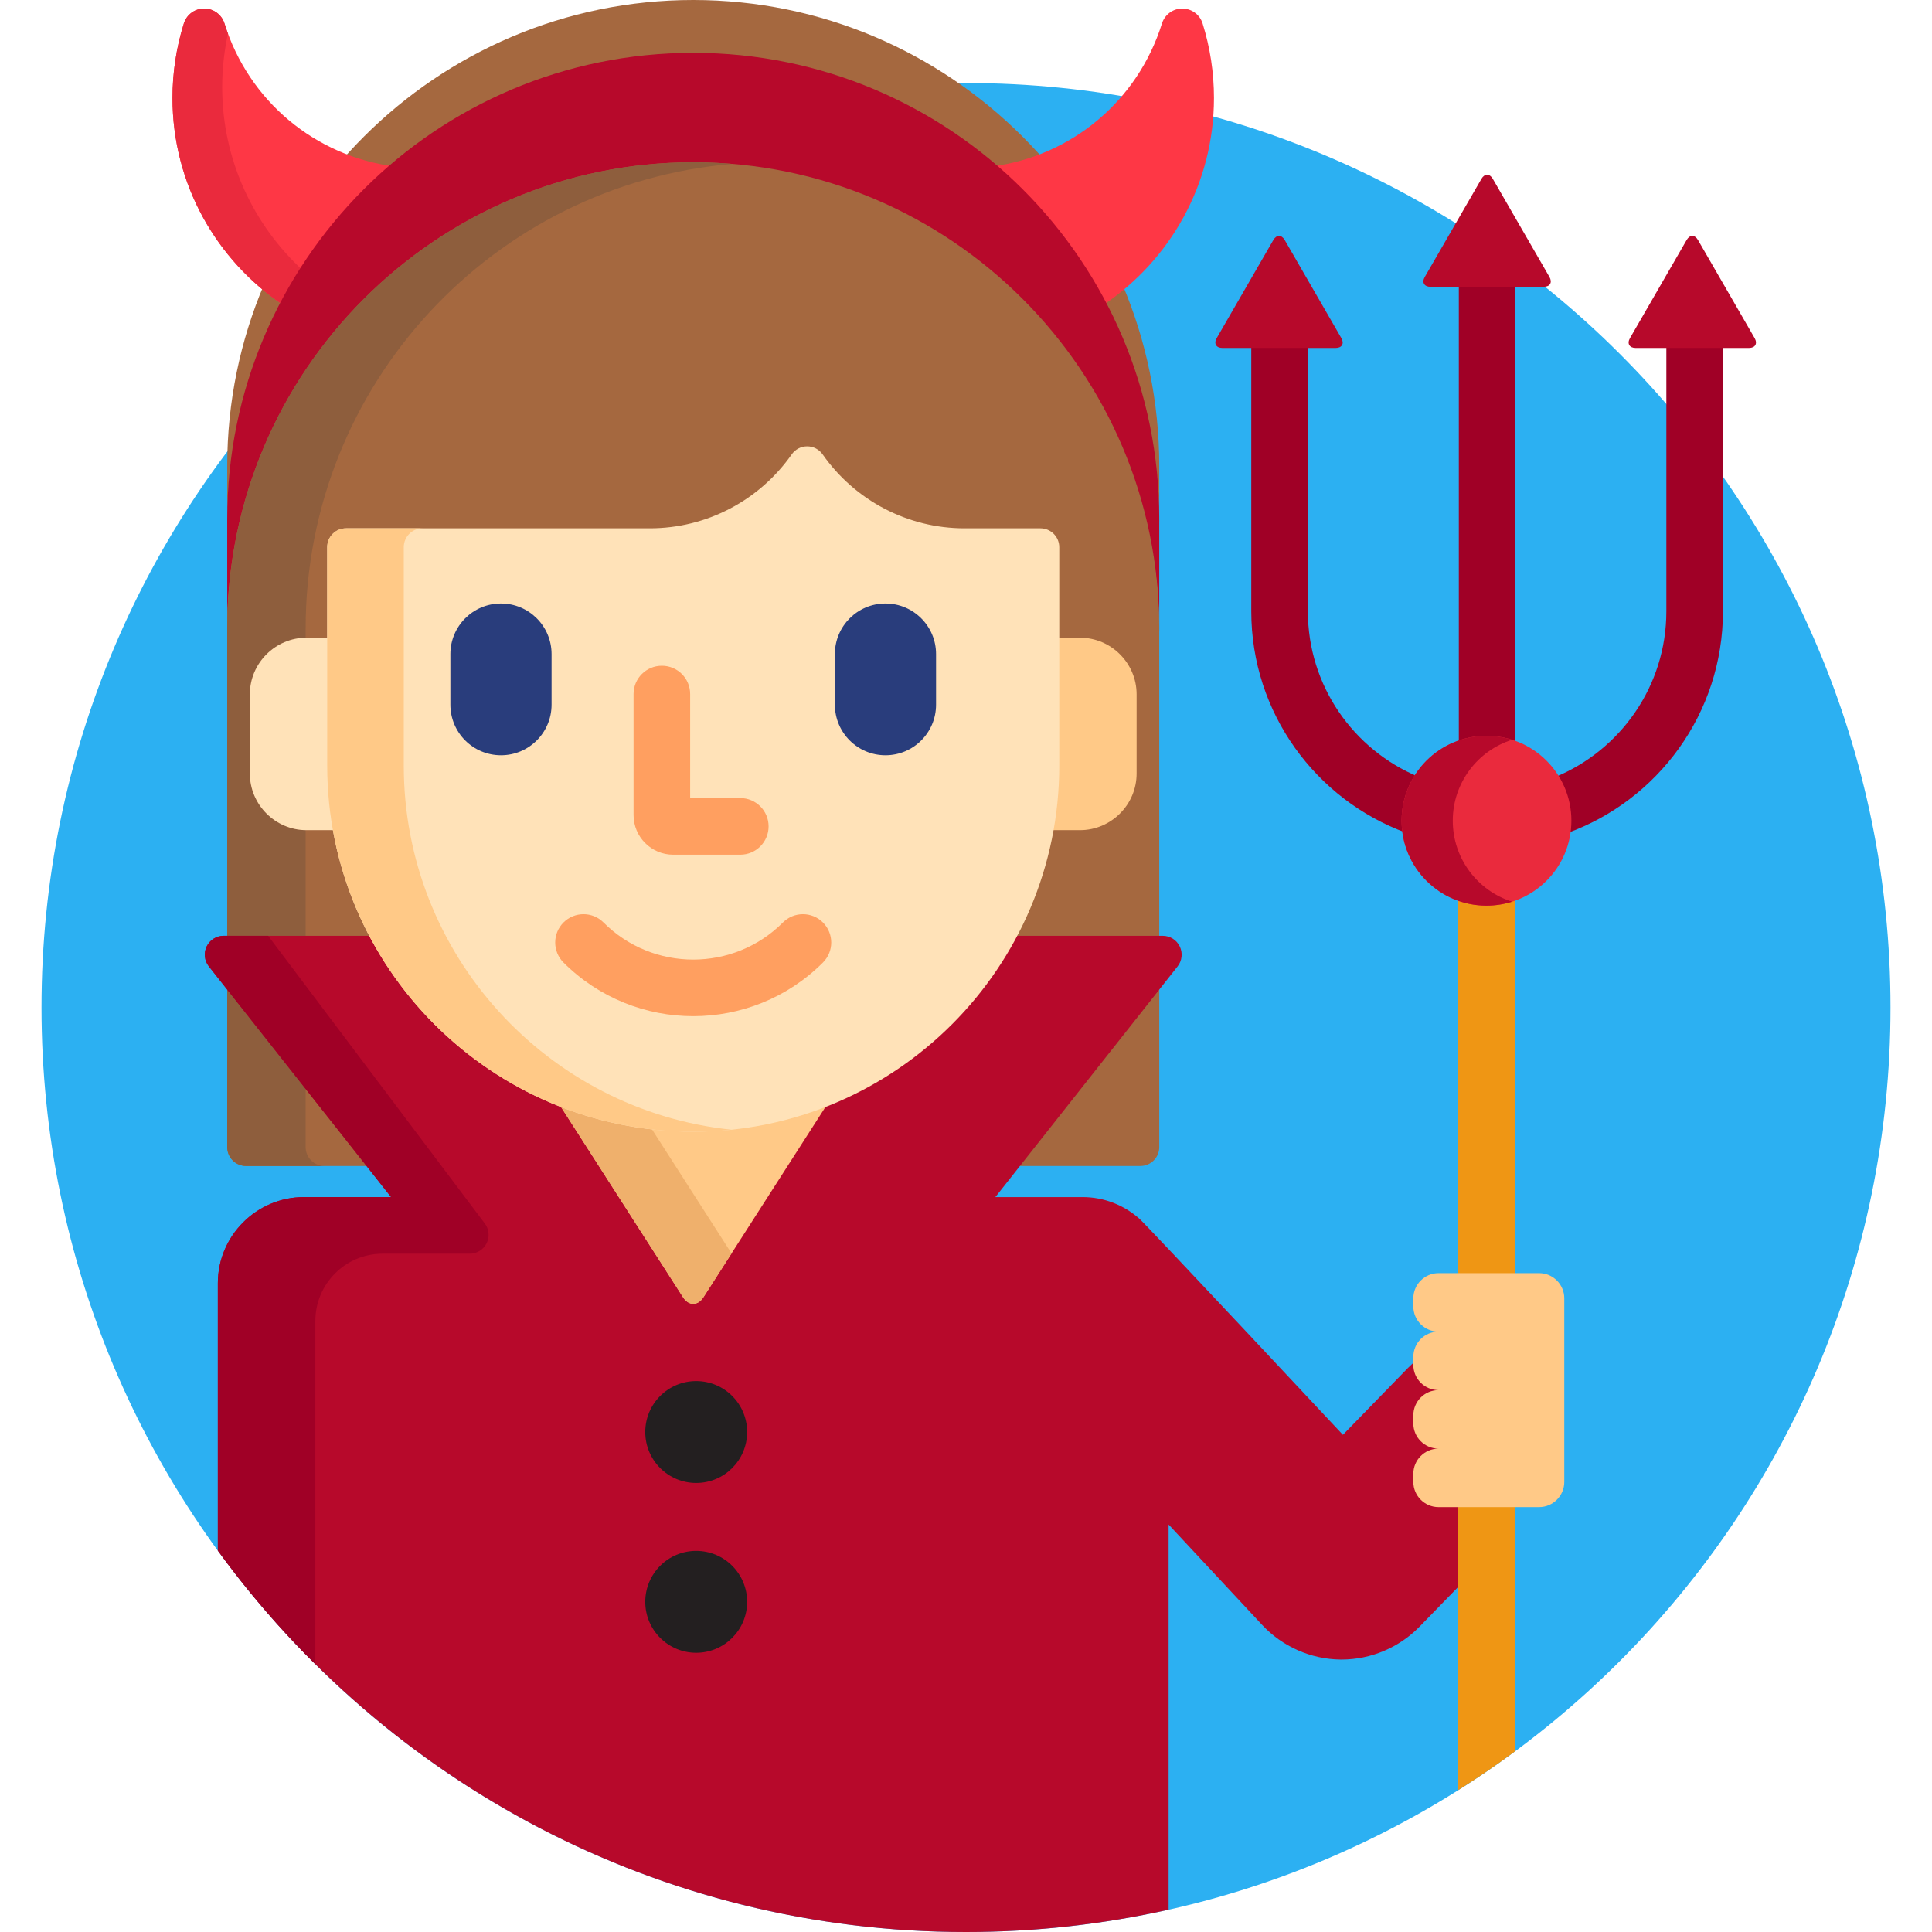 <svg height="512pt" viewBox="-11 0 512 512" width="512pt" xmlns="http://www.w3.org/2000/svg"><path d="m490 267c0 135.309-109.691 245-245 245s-245-109.691-245-245 109.691-245 245-245 245 109.691 245 245zm0 0" fill="#2cb0f2"/><path d="m172.715 0c-68.102 0-123.5 55.402-123.5 123.5v15c0-68.207 55.293-123.5 123.5-123.5 68.207 0 123.5 55.293 123.5 123.5v-15c0-68.098-55.402-123.5-123.5-123.5zm0 0" fill="#a5683f"/><path d="m281.312 80.875c17.711-11.855 29.402-32.039 29.402-54.91 0-6.727-1.016-13.371-3.012-19.746-.734-2.355-2.918-3.957-5.383-3.957-2.469 0-4.648 1.602-5.387 3.957-6.457 20.621-24.066 35.156-45.035 37.895 12.016 10.207 22.043 22.684 29.414 36.762zm0 0" fill="#fe3745"/><path d="m64.113 80.875c7.371-14.078 17.398-26.555 29.414-36.762-20.969-2.738-38.578-17.273-45.035-37.895-.734-2.355-2.918-3.957-5.387-3.957s-4.648 1.602-5.387 3.957c-1.996 6.375-3.008 13.02-3.008 19.746.004 22.871 11.691 43.055 29.402 54.91zm0 0" fill="#fe3745"/><path d="m64.113 80.875c1.629-3.113 3.383-6.148 5.266-9.098-13.199-12.082-21.496-29.43-21.496-48.691 0-4.793.52-9.539 1.535-14.176-.328-.887-.641-1.781-.926-2.691-.734-2.355-2.918-3.957-5.387-3.957s-4.648 1.602-5.387 3.957c-1.996 6.375-3.008 13.02-3.008 19.746.004 22.871 11.691 43.055 29.402 54.91zm0 0" fill="#ea2a3d"/><path d="m172.715 14c-68.207 0-123.5 55.293-123.5 123.5v30c0-68.098 55.398-123.5 123.5-123.5 68.098 0 123.5 55.402 123.5 123.5v-30c0-68.207-55.293-123.5-123.5-123.5zm0 0" fill="#b7092b"/><g fill="#a5683f"><path d="m296.215 304v-43.352l-38.195 48.352h33.195c2.758 0 5-2.238 5-5zm0 0"/><path d="m49.215 304c0 2.762 2.234 5 5 5h33.191l-38.191-48.352zm0 0"/><path d="m88.508 249-.773-1.465c-7.211-13.676-11.02-29.105-11.02-44.617v-57.91c0-2.207 1.793-4 4-4h80.543c15.246 0 29.594-7.484 38.375-20.02.746-1.066 1.973-1.703 3.273-1.703 1.305 0 2.527.637 3.277 1.703 8.781 12.535 23.125 20.02 38.371 20.02h20.156c2.203 0 4 1.793 4 4v57.906c0 15.516-3.812 30.941-11.023 44.617l-.77 1.469h39.293v-82.5c0-68.098-55.402-123.5-123.5-123.5-68.098 0-123.5 55.402-123.5 123.5v82.5zm0 0"/></g><path d="m49.215 260.648v43.352c0 2.762 2.234 5 5 5h20.785c-2.762 0-5-2.238-5-5v-17.035zm0 0" fill="#8e5e3d"/><path d="m70 249v-29.012c-8.152-.117-14.785-6.809-14.785-14.988v-21c0-8.18 6.633-14.871 14.785-14.988v-2.512c0-64.598 49.855-117.762 113.105-123.059-3.426-.289-6.891-.441-10.391-.441-68.102 0-123.5 55.402-123.5 123.5v82.5zm0 0" fill="#8e5e3d"/><path d="m76.715 202.918v-33.918h-6.5c-8.25 0-15 6.75-15 15v21c0 8.25 6.75 15 15 15h8.023c-1-5.547-1.523-11.254-1.523-17.082zm0 0" fill="#ffe2b8"/><path d="m275.215 169h-6.504v33.918c0 5.828-.523 11.535-1.523 17.082h8.027c8.25 0 15-6.75 15-15v-21c0-8.25-6.75-15-15-15zm0 0" fill="#ffc987"/><path d="m370.215 398.398c-3.121 0-5.664-2.543-5.664-5.668l-.004-2.164c.004-3.125 2.547-5.668 5.672-5.668l-.004-2c-1.508 0-2.93-.59-4.004-1.664-1.07-1.074-1.664-2.496-1.66-4.004v-2.164c0-1.504.59-2.926 1.664-4 1.07-1.074 2.492-1.664 3.996-1.664l.004-2c-3.125-.004-5.664-2.543-5.668-5.668v-1.383c-.859.676-1.684 1.414-2.469 2.219l-17.191 17.676s-52.766-56.402-53.949-57.285c-4.023-3.555-9.297-5.719-15.055-5.719h-23.102l48.297-61.141c1.188-1.504 1.41-3.555.574-5.281-.836-1.723-2.582-2.82-4.5-2.82h-39.707c-16.172 30.27-48.086 50.914-84.734 50.914-36.648 0-68.559-20.645-84.73-50.914h-39.711c-1.914 0-3.664 1.094-4.5 2.82-.836 1.727-.609 3.773.578 5.277l48.297 61.145h-23.102c-12.547 0-22.812 10.266-22.812 22.812v70.867c44.535 61.25 116.746 101.078 198.27 101.078 18.449 0 36.414-2.055 53.695-5.918v-102.062l24.789 26.598c5.359 5.75 12.926 9.094 20.766 9.18h.305c7.73 0 15.242-3.172 20.656-8.734l11.223-11.539v-21.125zm0 0" fill="#b7092b"/><path d="m72.574 350.055c0-9.82 7.992-17.812 17.812-17.812h23.102c1.914 0 3.664-1.094 4.5-2.82.836-1.727.609-3.773-.578-5.277l-57.348-76.145h-11.793c-1.914 0-3.664 1.094-4.5 2.82-.836 1.727-.609 3.773.578 5.277l48.297 61.145h-23.102c-12.547 0-22.812 10.266-22.812 22.812v70.867c7.797 10.727 16.445 20.789 25.844 30.102zm0 0" fill="#a00026"/><path d="m172.715 298.914c-12.711 0-24.852-2.488-35.965-6.996l33.266 51.871c1.484 2.316 3.91 2.316 5.395 0l33.266-51.867c-11.113 4.504-23.254 6.992-35.961 6.992zm0 0" fill="#ffc987"/><path d="m136.75 291.918 33.266 51.871c1.484 2.316 3.91 2.316 5.395 0l7.453-11.617-21.777-33.961c-8.504-1.031-16.664-3.18-24.336-6.293zm0 0" fill="#efb06c"/><path d="m172.715 299.914c-53.488 0-97-43.512-97-96.996v-57.91c0-2.762 2.238-5 5-5h80.543c14.922 0 28.961-7.324 37.555-19.594.938-1.336 2.465-2.129 4.098-2.129 1.629 0 3.156.793 4.094 2.129 8.594 12.27 22.633 19.594 37.555 19.594h20.156c2.758 0 5 2.238 5 5v57.91c-.004 53.484-43.516 96.996-97 96.996zm0 0" fill="#ffe2b8"/><path d="m96.004 202.918v-57.91c0-2.762 2.234-5 5-5h-20.289c-2.762 0-5 2.238-5 5v57.91c0 53.484 43.512 96.996 97 96.996 3.422 0 6.809-.18 10.141-.527-48.734-5.09-86.852-46.41-86.852-96.469zm0 0" fill="#ffc987"/><path d="m135.172 186.746c0 7.406-6.004 13.406-13.406 13.406-7.406 0-13.41-6-13.41-13.406v-13.41c0-7.402 6.004-13.402 13.41-13.402 7.402 0 13.406 6 13.406 13.402zm0 0" fill="#293d7c"/><path d="m237.066 186.746c0 7.406-6 13.406-13.406 13.406-7.402 0-13.406-6-13.406-13.406v-13.41c0-7.402 6.004-13.402 13.406-13.402 7.406 0 13.406 6 13.406 13.402zm0 0" fill="#293d7c"/><path d="m172.711 269.293c-12.449 0-24.898-4.738-34.379-14.215-2.93-2.93-2.93-7.68 0-10.609 2.93-2.93 7.68-2.93 10.605 0 13.109 13.109 34.438 13.109 47.547 0 2.93-2.93 7.676-2.93 10.605 0 2.93 2.93 2.93 7.68 0 10.609-9.477 9.477-21.926 14.215-34.379 14.215zm0 0" fill="#ff9f60"/><path d="m185.188 226.5h-17.789c-5.789 0-10.5-4.711-10.5-10.5v-32.07c0-4.145 3.359-7.5 7.5-7.5 4.145 0 7.5 3.355 7.5 7.5v27.57h13.285c4.145 0 7.5 3.359 7.5 7.5s-3.355 7.5-7.496 7.5zm0 0" fill="#ff9f60"/><path d="m375.434 398.398v76.016c5.133-3.234 10.137-6.652 15-10.246v-65.77zm0 0" fill="#ef9614"/><path d="m390.434 338.398v-100.773c-2.336.875-4.859 1.375-7.5 1.375s-5.16-.5-7.5-1.375v100.773zm0 0" fill="#ef9614"/><path d="m430.602 91.215v70.785c0 19.844-12.234 36.871-29.551 43.969 2.133 3.336 3.383 7.285 3.383 11.531 0 1.141-.113 2.25-.285 3.344 24.137-8.66 41.453-31.766 41.453-58.844v-70.785zm0 0" fill="#a00026"/><path d="m375.602 75v122.316c2.293-.836 4.754-1.316 7.332-1.316 2.707 0 5.285.523 7.668 1.438v-122.438zm0 0" fill="#a00026"/><path d="m335.602 162v-70.785h-15v70.785c0 26.949 17.145 49.969 41.102 58.727-.16-1.055-.266-2.129-.266-3.227 0-4.293 1.277-8.285 3.453-11.645-17.18-7.16-29.289-24.117-29.289-43.855zm0 0" fill="#a00026"/><path d="m368.078 76c-1.648 0-2.324-1.168-1.5-2.598l15.023-26.016c.824-1.43 2.176-1.43 3 0l15.02 26.016c.824 1.43.152 2.598-1.5 2.598zm0 0" fill="#b7092b"/><path d="m312.934 92.215c-1.648 0-2.324-1.172-1.5-2.602l15.023-26.016c.824-1.43 2.176-1.43 3 0l15.02 26.016c.824 1.43.152 2.602-1.5 2.602zm0 0" fill="#b7092b"/><path d="m422.457 92.215c-1.648 0-2.324-1.172-1.5-2.602l15.023-26.016c.824-1.43 2.172-1.43 3 0l15.02 26.016c.824 1.43.148 2.602-1.5 2.602zm0 0" fill="#b7092b"/><path d="m405.434 217.5c0 12.426-10.07 22.5-22.5 22.5-12.426 0-22.5-10.074-22.5-22.5s10.074-22.5 22.5-22.5c12.43 0 22.5 10.074 22.5 22.5zm0 0" fill="#ea2a3d"/><path d="m374 217.5c0-10.062 6.605-18.578 15.719-21.457-2.145-.676-4.418-1.043-6.785-1.043-12.426 0-22.5 10.074-22.5 22.5s10.074 22.5 22.5 22.5c2.363 0 4.641-.367 6.785-1.043-9.113-2.879-15.719-11.395-15.719-21.457zm0 0" fill="#b7092b"/><path d="m370.215 399.398h26.668c3.664 0 6.668-3 6.668-6.664v-48.668c0-3.668-3-6.668-6.668-6.668h-26.668c-3.664 0-6.664 3-6.664 6.668v2.168c0 3.664 3 6.664 6.668 6.664-3.668 0-6.668 3-6.668 6.668v2.168c0 3.664 3 6.664 6.668 6.664-3.668 0-6.668 3-6.668 6.668v2.164c0 3.668 3 6.668 6.668 6.668-3.668 0-6.668 3-6.668 6.668v2.164c0 3.668 3 6.668 6.664 6.668zm0 0" fill="#ffc987"/><path d="m187 379.5c0 7.457-6.043 13.5-13.5 13.5s-13.5-6.043-13.5-13.5 6.043-13.5 13.5-13.5 13.5 6.043 13.5 13.5zm0 0" fill="#231f20"/><path d="m187 424.5c0 7.457-6.043 13.5-13.5 13.5s-13.5-6.043-13.5-13.5 6.043-13.5 13.5-13.5 13.5 6.043 13.5 13.5zm0 0" fill="#231f20"/></svg>